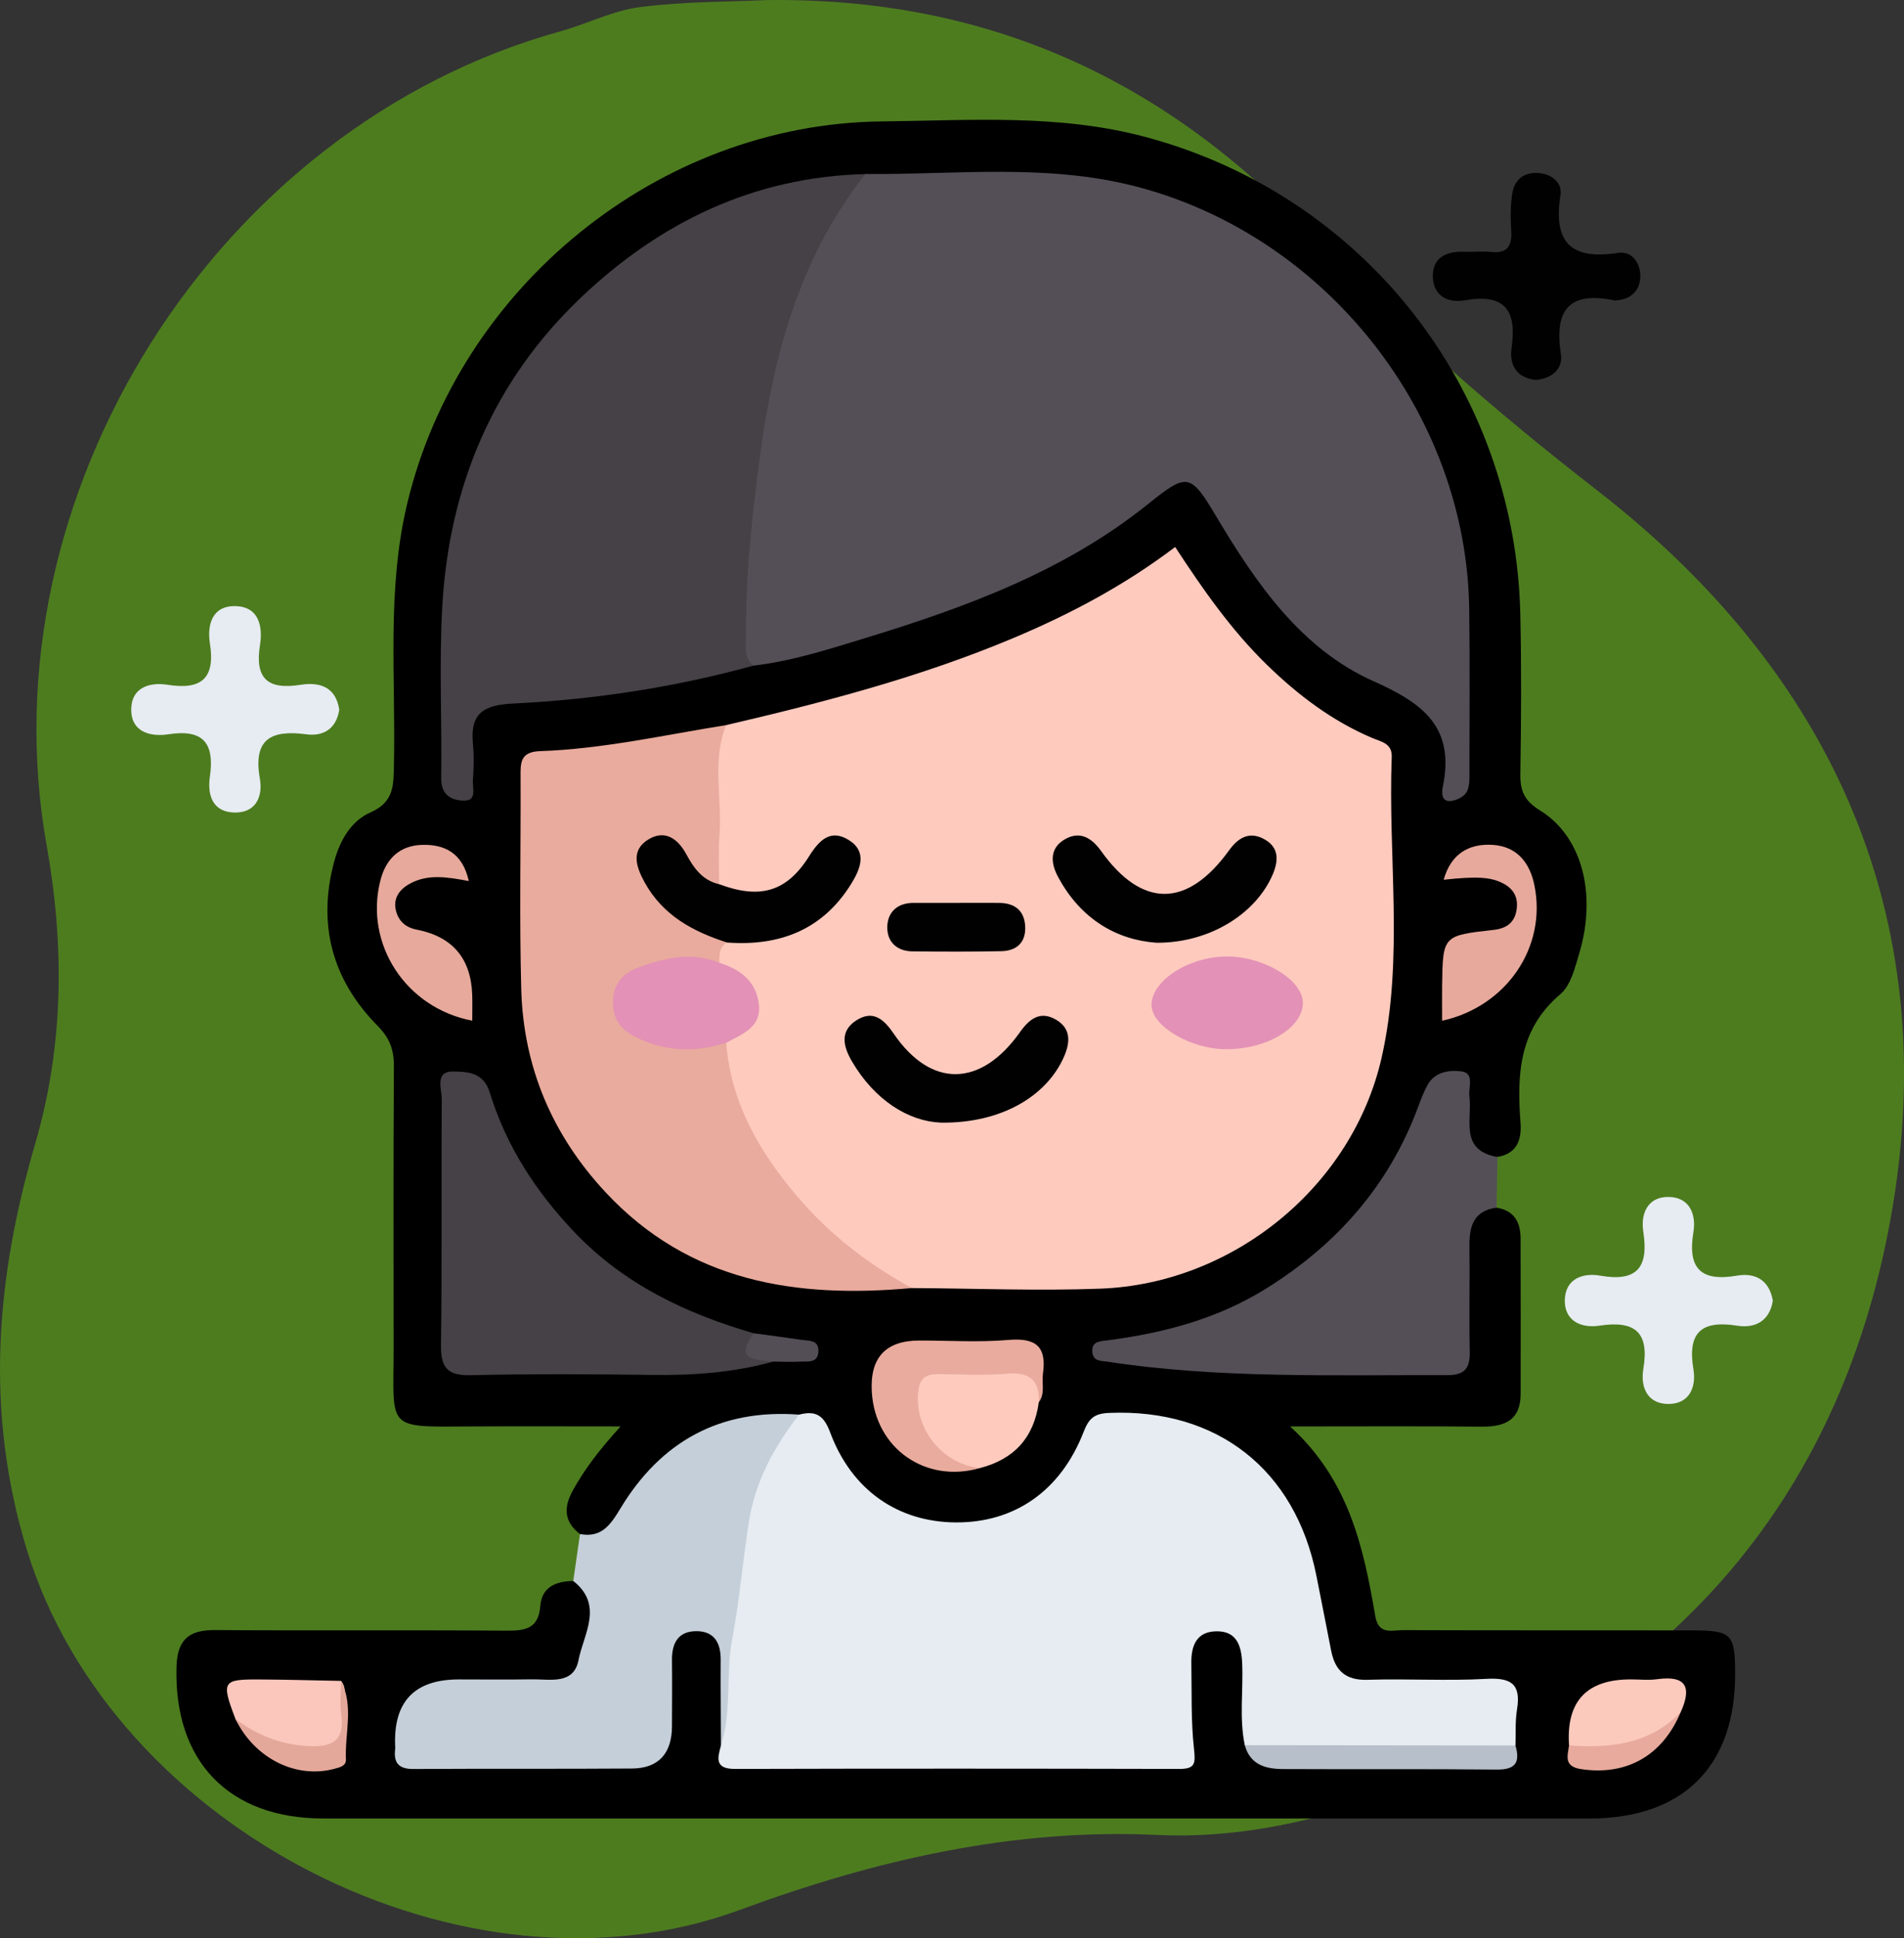 <svg width="226" height="230" viewBox="0 0 226 230" fill="none" xmlns="http://www.w3.org/2000/svg">
<rect x="0" y="0" width="226" height="230" fill="#333333" stroke="none"/>
<g clip-path="url(#clip0_4067_1322)">
<path d="M90.9 0.012C117.207 -0.361 138.267 9.509 155.488 27.714C166.023 38.851 177.462 48.793 189.594 58.204C218.995 81.016 231.503 111.574 223.757 147.927C216.703 181.024 195.236 203.182 162.85 213.732C154.776 216.362 146.235 218.171 137.431 217.753C120.248 216.933 103.889 220.721 87.813 226.645C55.163 238.678 13.303 216.993 3.192 183.924C-1.84 167.468 -0.47 151.651 4.178 135.718C7.611 123.956 7.645 112.13 5.526 100.244C-1.878 58.745 25.705 15.023 66.497 3.724C69.696 2.836 72.772 1.245 76.013 0.835C81.241 0.17 86.556 0.218 90.9 0.012Z" fill="#4D7C1F"/>
<path d="M68.841 182.043C66.941 180.579 66.877 178.891 67.995 176.867C69.391 174.336 71.123 172.067 73.663 169.269C67.37 169.269 61.712 169.243 56.059 169.273C45.636 169.329 46.727 169.75 46.72 159.96C46.712 148.818 46.682 137.674 46.754 126.532C46.765 124.58 46.268 123.2 44.827 121.74C39.444 116.29 37.656 109.742 39.662 102.26C40.336 99.748 41.672 97.416 43.957 96.415C46.814 95.166 46.705 93.154 46.758 90.717C46.983 80.395 45.888 70.033 48.327 59.791C54.459 34.048 78.214 14.696 104.649 14.41C115.106 14.297 125.634 13.492 135.952 16.249C161.822 23.159 179.86 46.043 180.458 72.925C180.597 79.214 180.567 85.511 180.462 91.8C180.428 93.812 180.906 95.008 182.773 96.156C187.761 99.217 189.556 106.033 187.474 113.055C186.959 114.793 186.462 116.918 185.205 117.983C180.289 122.15 180.044 127.518 180.481 133.231C180.631 135.217 180.086 136.902 177.741 137.29C174.097 137.971 173.8 135.341 173.28 132.851C173.009 131.561 173.912 129.451 172.03 129.203C170.197 128.962 169.719 131.054 169.158 132.46C165.537 141.548 159.33 148.431 151.17 153.648C145.67 157.165 139.573 159.046 132.899 160.024C145.354 163.018 157.772 161.618 170.103 161.882C172.546 161.934 173.193 160.471 173.216 158.342C173.254 154.679 172.986 151.004 173.367 147.359C173.619 144.956 174.232 142.567 177.639 143.312C179.702 143.635 180.481 145.012 180.488 146.919C180.511 153.076 180.503 159.237 180.496 165.399C180.496 168.528 178.629 169.329 175.847 169.299C168.646 169.228 161.446 169.273 153.135 169.273C160.158 175.682 161.852 183.683 163.241 191.766C163.636 194.068 165.232 193.436 166.52 193.443C177.929 193.485 189.338 193.455 200.747 193.473C205.572 193.481 205.941 193.872 205.956 198.581C205.99 209.602 199.791 215.793 188.679 215.797C138.586 215.805 88.49 215.805 38.398 215.797C27.128 215.797 20.631 208.993 20.951 197.803C21.041 194.59 22.393 193.413 25.524 193.436C37.065 193.519 48.606 193.421 60.143 193.507C62.386 193.526 63.922 193.251 64.133 190.581C64.313 188.294 66.007 187.643 68.043 187.613C71.653 188.96 70.833 191.916 70.438 194.572C69.978 197.664 68.473 200.033 65.01 200.357C60.828 200.744 56.631 200.541 52.441 200.511C49.622 200.492 47.966 201.267 48.064 204.49C48.177 208.135 48.666 208.918 52.355 208.981C58.773 209.094 65.194 209.158 71.612 208.959C77.367 208.778 78.481 207.545 78.613 201.903C78.647 200.462 78.587 199.021 78.719 197.585C78.952 195 79.795 192.826 82.897 192.977C85.772 193.12 86.378 195.219 86.518 197.667C86.687 200.658 86.066 203.685 86.977 206.627C87.914 208.35 89.6 208.184 91.136 208.188C106.189 208.237 121.241 208.173 136.29 208.248C139.238 208.263 140.261 207.063 140.077 204.253C139.93 202.042 139.893 199.8 140.216 197.592C140.593 195.023 141.748 192.977 144.673 193.082C147.368 193.18 148.448 195.147 148.738 197.569C149.081 200.428 148.746 203.324 149.111 206.179C149.371 208.455 151.215 208.782 152.871 208.872C160.591 209.279 168.323 209.124 176.047 208.963C177.195 208.94 178.49 208.82 178.685 207.214C178.708 206.819 178.704 206.424 178.712 206.033C178.752 202.296 176.857 200.423 173.028 200.413C169.746 200.402 166.463 200.492 163.185 200.375C158.954 200.229 157.697 199.168 156.711 194.978C155.958 191.788 155.514 188.527 154.67 185.356C152.028 175.408 143.664 168.776 134.201 168.915C131.698 168.953 130.019 169.743 128.913 172.105C122.845 185.037 103.626 184.529 98.171 172.169C97.531 170.717 96.715 169.344 94.919 169.043C86.096 168.374 79.479 172.015 74.668 179.285C73.317 181.328 72.094 183.874 68.849 182.054L68.841 182.043Z" fill="black"/>
<path d="M68.842 182.043C71.386 182.52 72.459 180.967 73.633 179.018C78.425 171.074 85.449 167.166 94.848 167.87C95.081 168.524 95.043 169.22 94.678 169.75C89.322 177.54 89.273 186.677 88.072 195.523C87.703 198.228 87.353 200.925 87.282 203.667C87.248 204.991 87.496 206.657 85.573 207.138C85.562 203.734 85.524 200.33 85.543 196.93C85.554 194.918 84.745 193.549 82.618 193.567C80.476 193.586 79.739 195.012 79.761 197.002C79.791 199.619 79.769 202.241 79.761 204.859C79.75 208.004 78.237 209.843 75.022 209.865C66.372 209.926 57.722 209.869 49.072 209.922C47.334 209.933 46.701 209.2 46.904 207.563C46.919 207.436 46.912 207.3 46.904 207.172C46.689 201.919 49.209 199.292 54.467 199.292C57.35 199.292 60.233 199.326 63.116 199.281C65.269 199.247 68.093 199.962 68.668 197.002C69.267 193.921 71.698 190.483 68.044 187.609C68.311 185.755 68.578 183.901 68.845 182.043H68.842Z" fill="#C5CFD9"/>
<path d="M177.639 143.304C174.955 143.669 174.387 145.478 174.417 147.829C174.47 152.016 174.364 156.206 174.454 160.392C174.5 162.371 173.86 163.194 171.767 163.187C158.314 163.134 144.839 163.631 131.465 161.588C130.701 161.472 129.794 161.569 129.669 160.516C129.507 159.155 130.558 159.17 131.472 159.053C138.142 158.188 144.537 156.499 150.319 152.892C158.687 147.667 164.886 140.66 168.334 131.339C168.65 130.482 168.981 129.624 169.407 128.819C170.276 127.164 172.045 126.961 173.468 127.138C175.057 127.334 174.274 129.045 174.413 130.106C174.774 132.859 173.175 136.489 177.741 137.297C177.707 139.302 177.673 141.311 177.639 143.316V143.304Z" fill="#544F57"/>
<path d="M210.432 154.348C210.048 156.785 208.316 157.654 206.19 157.315C201.914 156.638 200.284 158.15 201.003 162.476C201.36 164.62 200.525 166.61 198.025 166.606C195.518 166.598 194.702 164.586 195.059 162.457C195.793 158.079 194.065 156.668 189.838 157.315C187.708 157.639 185.687 156.777 185.739 154.276C185.792 151.801 187.794 151 189.947 151.38C194.367 152.159 195.703 150.338 195.055 146.159C194.724 144.015 195.571 142.01 198.059 142.04C200.536 142.067 201.356 144.079 201.003 146.219C200.295 150.507 201.861 152.117 206.163 151.38C208.35 151.004 209.999 151.888 210.432 154.348Z" fill="#E6ECF1"/>
<path d="M40.268 84.225C39.922 86.478 38.39 87.41 36.365 87.14C32.187 86.587 30.015 87.677 30.847 92.413C31.216 94.519 30.369 96.509 27.771 96.419C25.171 96.329 24.613 94.275 24.911 92.184C25.475 88.223 24.184 86.493 19.987 87.136C17.752 87.478 15.478 86.812 15.58 84.036C15.67 81.58 17.759 80.922 19.901 81.261C23.883 81.892 25.57 80.531 24.918 76.367C24.568 74.133 25.178 71.857 27.967 71.929C30.741 72 31.208 74.355 30.862 76.532C30.226 80.535 31.769 81.877 35.657 81.264C37.904 80.911 39.858 81.475 40.272 84.221L40.268 84.225Z" fill="#E6ECF1"/>
<path d="M182.382 45.084C180.029 44.911 179.133 43.293 179.419 41.319C180.059 36.865 178.663 34.796 173.905 35.635C171.812 36.004 170.111 35.075 170.073 32.818C170.035 30.538 171.718 29.786 173.837 29.877C174.88 29.922 175.938 29.79 176.973 29.899C178.941 30.113 179.487 29.177 179.378 27.387C179.291 25.957 179.284 24.498 179.483 23.087C179.705 21.511 180.65 20.484 182.404 20.522C184.132 20.556 185.457 21.673 185.227 23.136C184.335 28.763 186.451 30.885 192.074 30.008C193.712 29.752 194.72 31.234 194.702 32.803C194.683 34.364 193.715 35.451 192.014 35.628C191.882 35.643 191.747 35.677 191.623 35.65C186.221 34.511 184.463 36.82 185.273 42.018C185.54 43.741 184.268 44.884 182.385 45.08L182.382 45.084Z" fill="#010101"/>
<path d="M86.183 86.049C97.776 83.348 109.275 80.343 120.289 75.713C127.049 72.869 133.482 69.461 139.49 64.91C142.787 69.95 146.148 74.772 150.394 78.906C154.087 82.498 158.122 85.556 162.899 87.583C163.93 88.02 165.255 88.197 165.195 89.818C164.739 101.704 166.655 113.732 164.005 125.464C160.535 140.822 146.34 152.332 130.629 152.922C123.176 153.204 115.701 152.892 108.233 152.851C96.12 148.424 89.442 139.171 85.644 127.386C85.283 126.269 85.178 125.088 85.611 123.937C85.874 123.343 86.337 122.903 86.796 122.451C89.552 119.736 89.57 118.814 86.932 116.166C86.217 115.448 85.272 114.936 84.88 113.913C84.639 112.833 84.907 111.961 85.889 111.374C88.626 110.509 91.622 110.795 94.26 109.396C96.515 108.203 98.461 106.71 99.831 104.558C100.475 103.55 101.051 102.272 99.948 101.339C98.713 100.293 97.754 101.361 97.019 102.302C95.962 103.66 94.84 104.92 93.289 105.732C89.838 107.537 86.36 106.883 84.417 104.054C83.826 99.372 84.131 94.681 84.192 89.998C84.21 88.411 84.478 86.846 86.183 86.056V86.049Z" fill="#FECABE"/>
<path d="M102.718 20.65C113.42 20.74 124.166 19.379 134.773 22.113C157.369 27.936 174.135 49.105 174.394 72.395C174.466 78.68 174.428 84.969 174.417 91.258C174.417 92.165 174.496 93.18 174.116 93.94C173.833 94.504 172.9 94.99 172.215 95.053C171.056 95.163 171.123 94.03 171.259 93.372C172.685 86.41 169.117 83.544 163.046 80.843C154.441 77.018 149.088 69.217 144.345 61.25C141.282 56.101 140.905 56.097 136.23 59.847C126.338 67.784 114.669 72.06 102.737 75.709C98.375 77.044 94.008 78.455 89.439 78.989C87.252 78.898 87.451 77.078 87.463 75.822C87.639 59.091 89.141 42.597 96.895 27.338C98.262 24.648 99.801 22.034 102.715 20.654L102.718 20.65Z" fill="#544F57"/>
<path d="M85.573 207.138C86.905 202.993 86.115 198.634 86.921 194.414C87.794 189.817 88.174 185.134 88.908 180.508C89.665 175.746 91.919 171.639 94.851 167.87C96.76 167.381 97.754 167.87 98.533 169.969C101.081 176.829 106.573 180.602 113.397 180.662C120.395 180.722 125.901 176.946 128.63 169.901C129.259 168.276 129.929 167.738 131.653 167.667C144.47 167.129 153.763 174.381 156.259 187.019C156.839 189.964 157.429 192.905 157.998 195.854C158.461 198.243 159.707 199.42 162.323 199.337C167.028 199.187 171.756 199.488 176.449 199.225C179.363 199.063 180.556 199.838 180.067 202.835C179.837 204.242 179.931 205.698 179.882 207.135C178.531 208.406 176.826 208.451 175.132 208.466C167.732 208.519 160.328 208.496 152.928 208.481C151.083 208.478 149.295 208.263 147.756 207.105C147.074 203.859 147.594 200.575 147.44 197.314C147.345 195.286 146.792 193.549 144.383 193.582C142 193.616 141.376 195.32 141.409 197.374C141.47 200.774 141.353 204.201 141.726 207.567C141.914 209.282 141.854 209.918 139.975 209.914C122.401 209.873 104.822 209.865 87.248 209.914C84.835 209.922 85.148 208.658 85.577 207.146L85.573 207.138Z" fill="#E6ECF1"/>
<path d="M102.718 20.65C94.746 30.749 91.674 42.635 90.079 55.085C89.217 61.81 88.494 68.54 88.558 75.329C88.569 76.6 88.215 77.992 89.442 78.985C80.111 81.558 70.577 83.013 60.937 83.484C57.41 83.656 55.776 84.631 56.138 88.264C56.277 89.69 56.236 91.149 56.13 92.582C56.062 93.496 56.672 95.042 55.046 95.008C53.605 94.978 52.343 94.365 52.37 92.368C52.464 85.556 52.114 78.729 52.498 71.94C53.307 57.684 58.562 45.181 68.981 35.285C78.365 26.371 89.495 20.977 102.718 20.657V20.65Z" fill="#454146"/>
<path d="M86.183 86.049C84.47 90.307 85.742 94.749 85.4 99.097C85.249 101.027 85.362 102.979 85.355 104.923C82.806 105.913 82.016 103.659 80.702 102.392C79.784 101.5 78.925 100.101 77.488 101.312C76.313 102.302 77.217 103.471 77.766 104.483C79.053 106.857 80.966 108.538 83.412 109.693C84.496 110.204 86.138 110.065 86.299 111.844C85.362 112.408 85.358 113.326 85.396 114.259C83.123 115.5 80.537 114.259 78.18 115.218C76.336 115.97 74.243 116.429 74.149 118.844C74.043 121.488 76.261 122.064 78.203 122.903C80.808 124.031 83.653 122.384 86.198 123.745C86.744 130.832 90.116 136.643 94.569 141.905C98.397 146.43 103.031 150.015 108.237 152.851C94.535 154.096 81.831 152.17 71.868 141.472C65.548 134.683 62.126 126.63 61.87 117.396C61.641 109.027 61.825 100.647 61.791 92.27C61.784 90.611 61.682 89.22 64.08 89.137C71.548 88.881 78.835 87.222 86.183 86.049Z" fill="#E9AB9D"/>
<path d="M91.818 161.569C87.135 162.871 82.362 163.224 77.514 163.161C70.306 163.063 63.09 163.025 55.882 163.191C53.085 163.255 52.306 162.284 52.343 159.576C52.479 149.883 52.362 140.186 52.438 130.489C52.449 129.278 51.553 127.112 53.797 127.153C55.37 127.183 57.376 127.179 58.129 129.628C60.079 135.985 63.628 141.446 68.221 146.257C74.093 152.407 81.448 155.894 89.465 158.214C89.454 159.888 91.023 160.456 91.818 161.566V161.569Z" fill="#454146"/>
<path d="M116.318 174.215C109.855 176.066 103.893 171.879 103.483 165.199C103.232 161.117 105.116 159.076 109.136 159.076C112.652 159.076 116.19 159.305 119.683 159.008C122.894 158.737 124.26 159.726 123.797 163.003C123.635 164.135 124.08 165.35 123.308 166.399C119.924 162.766 115.644 164.289 111.662 164.526C110.122 164.62 110.427 166.203 110.574 167.369C111.018 170.89 113.868 172.383 116.322 174.215H116.318Z" fill="#E9AB9D"/>
<path d="M55.641 104.551C53.13 104.085 50.808 103.678 48.647 104.867C47.379 105.566 46.637 106.616 47.002 108.075C47.303 109.275 48.124 110.058 49.441 110.313C53.705 111.141 55.908 113.725 56.051 118.066C56.085 119.077 56.055 120.089 56.055 121.124C48.139 119.611 43.234 111.995 45.15 104.483C45.82 101.847 47.488 100.338 50.096 100.259C52.746 100.18 54.907 101.2 55.645 104.551H55.641Z" fill="#E6A99B"/>
<path d="M171.36 104.4C172.204 101.369 174.304 100.075 177.183 100.259C180.029 100.444 181.576 102.335 182.129 105.044C183.624 112.348 178.858 119.431 171.176 121.131C171.176 119.687 171.157 118.28 171.176 116.873C171.263 111.036 171.266 111.017 177.3 110.347C178.794 110.182 179.762 109.501 180.007 108.011C180.244 106.575 179.728 105.491 178.362 104.803C176.965 104.103 175.414 103.957 171.36 104.397V104.4Z" fill="#E7A99C"/>
<path d="M116.318 174.215C111.767 173.722 108.444 169.453 109.008 165.011C109.204 163.488 109.972 163.059 111.327 163.066C114.056 163.085 116.8 163.243 119.506 163.014C122.164 162.788 123.406 163.728 123.304 166.395C122.736 170.574 120.391 173.166 116.314 174.211L116.318 174.215Z" fill="#FECABE"/>
<path d="M147.752 207.097C158.461 207.108 169.17 207.12 179.879 207.131C180.443 209.076 179.943 210.012 177.688 209.99C169.222 209.903 160.753 209.974 152.288 209.929C150.255 209.918 148.388 209.44 147.756 207.097H147.752Z" fill="#B7C0CA"/>
<path d="M186.24 207.127C185.886 201.901 188.326 199.288 193.561 199.288C194.604 199.288 195.665 199.409 196.693 199.266C200.239 198.773 200.803 200.296 199.482 203.204C195.646 208.158 191.235 209.463 186.24 207.127Z" fill="#FCC9BD"/>
<path d="M27.945 203.983C26.255 199.533 26.394 199.273 30.738 199.296C33.986 199.311 37.234 199.409 40.483 199.469C40.938 200.014 40.995 200.688 40.874 201.312C40.449 203.471 42.203 206.409 39.598 207.691C36.67 209.132 33.497 208.395 30.685 206.691C29.571 206.014 28.577 205.171 27.945 203.986V203.983Z" fill="#FBC7BC"/>
<path d="M27.945 203.983C30.485 205.882 33.256 207.014 36.508 207.199C39.452 207.364 40.957 206.582 40.494 203.354C40.313 202.087 40.479 200.767 40.487 199.469C42.015 202.486 40.923 205.671 41.059 208.778C41.093 209.565 40.366 209.715 39.719 209.892C35.153 211.137 30.199 208.662 27.948 203.983H27.945Z" fill="#E4A89A"/>
<path d="M186.24 207.127C191.144 207.481 195.801 206.98 199.482 203.204C197.31 208.376 193.038 210.727 187.708 209.944C185.581 209.632 186.07 208.398 186.24 207.123V207.127Z" fill="#E7AA9C"/>
<path d="M91.818 161.569C89.8 161.317 87.056 161.573 89.465 158.218C91.362 158.474 93.259 158.718 95.153 158.997C95.996 159.121 97.14 158.985 97.144 160.264C97.151 161.837 95.841 161.532 94.885 161.585C93.865 161.641 92.838 161.585 91.818 161.573V161.569Z" fill="#534E56"/>
<path d="M137.295 111.874C132.571 111.551 128.269 109.091 125.57 104.024C124.644 102.287 124.644 100.598 126.41 99.59C128.118 98.612 129.515 99.33 130.701 100.993C135.564 107.797 140.931 107.771 145.893 100.902C147.112 99.214 148.482 98.649 150.184 99.654C151.78 100.594 151.783 102.087 151.072 103.761C149.1 108.395 143.63 111.901 137.292 111.874H137.295Z" fill="#020101"/>
<path d="M111.624 133.216C107.849 133.051 103.817 130.576 101.107 125.923C100.099 124.189 99.651 122.376 101.627 121.097C103.618 119.807 104.898 120.928 106.091 122.677C110.506 129.143 116.42 129.049 121.072 122.478C122.19 120.898 123.47 119.924 125.318 120.988C127.132 122.03 127.057 123.67 126.282 125.423C124.223 130.083 118.851 133.329 111.624 133.22V133.216Z" fill="#010101"/>
<path d="M86.299 111.844C82.242 110.547 78.666 108.621 76.509 104.694C75.474 102.813 74.857 100.857 77.017 99.582C78.922 98.457 80.446 99.492 81.466 101.38C82.336 102.986 83.382 104.487 85.355 104.923C90.203 106.733 93.372 105.86 96.052 101.587C97.275 99.642 98.615 98.36 100.746 99.684C102.974 101.068 102.127 103.118 101.051 104.859C97.656 110.347 92.54 112.303 86.303 111.848L86.299 111.844Z" fill="#010101"/>
<path d="M145.497 124.509C141.364 124.486 136.81 121.831 136.689 119.378C136.554 116.546 140.792 113.657 145.305 113.507C149.751 113.36 154.61 116.204 154.644 118.972C154.682 121.943 150.398 124.535 145.494 124.509H145.497Z" fill="#E391B6"/>
<path d="M86.194 123.745C82.558 124.907 79.012 124.821 75.534 123.113C73.716 122.222 72.722 120.969 72.764 118.822C72.805 116.606 74.055 115.429 75.873 114.771C78.971 113.646 82.14 112.92 85.396 114.259C87.873 115.023 89.755 116.456 90.075 119.164C90.402 121.936 88.084 122.715 86.198 123.745H86.194Z" fill="#E391B6"/>
<path d="M113.491 107.146C115.185 107.146 116.879 107.135 118.573 107.146C120.41 107.154 121.58 108.023 121.686 109.9C121.795 111.81 120.696 112.837 118.851 112.875C115.336 112.95 111.816 112.935 108.297 112.897C106.422 112.875 105.274 111.728 105.319 109.971C105.361 108.237 106.516 107.15 108.406 107.146C110.1 107.146 111.794 107.146 113.487 107.146H113.491Z" fill="#010101"/>
</g>
<defs>
<clipPath id="clip0_4067_1322">
<rect width="226" height="230" fill="white"/>
</clipPath>
</defs>
</svg>
